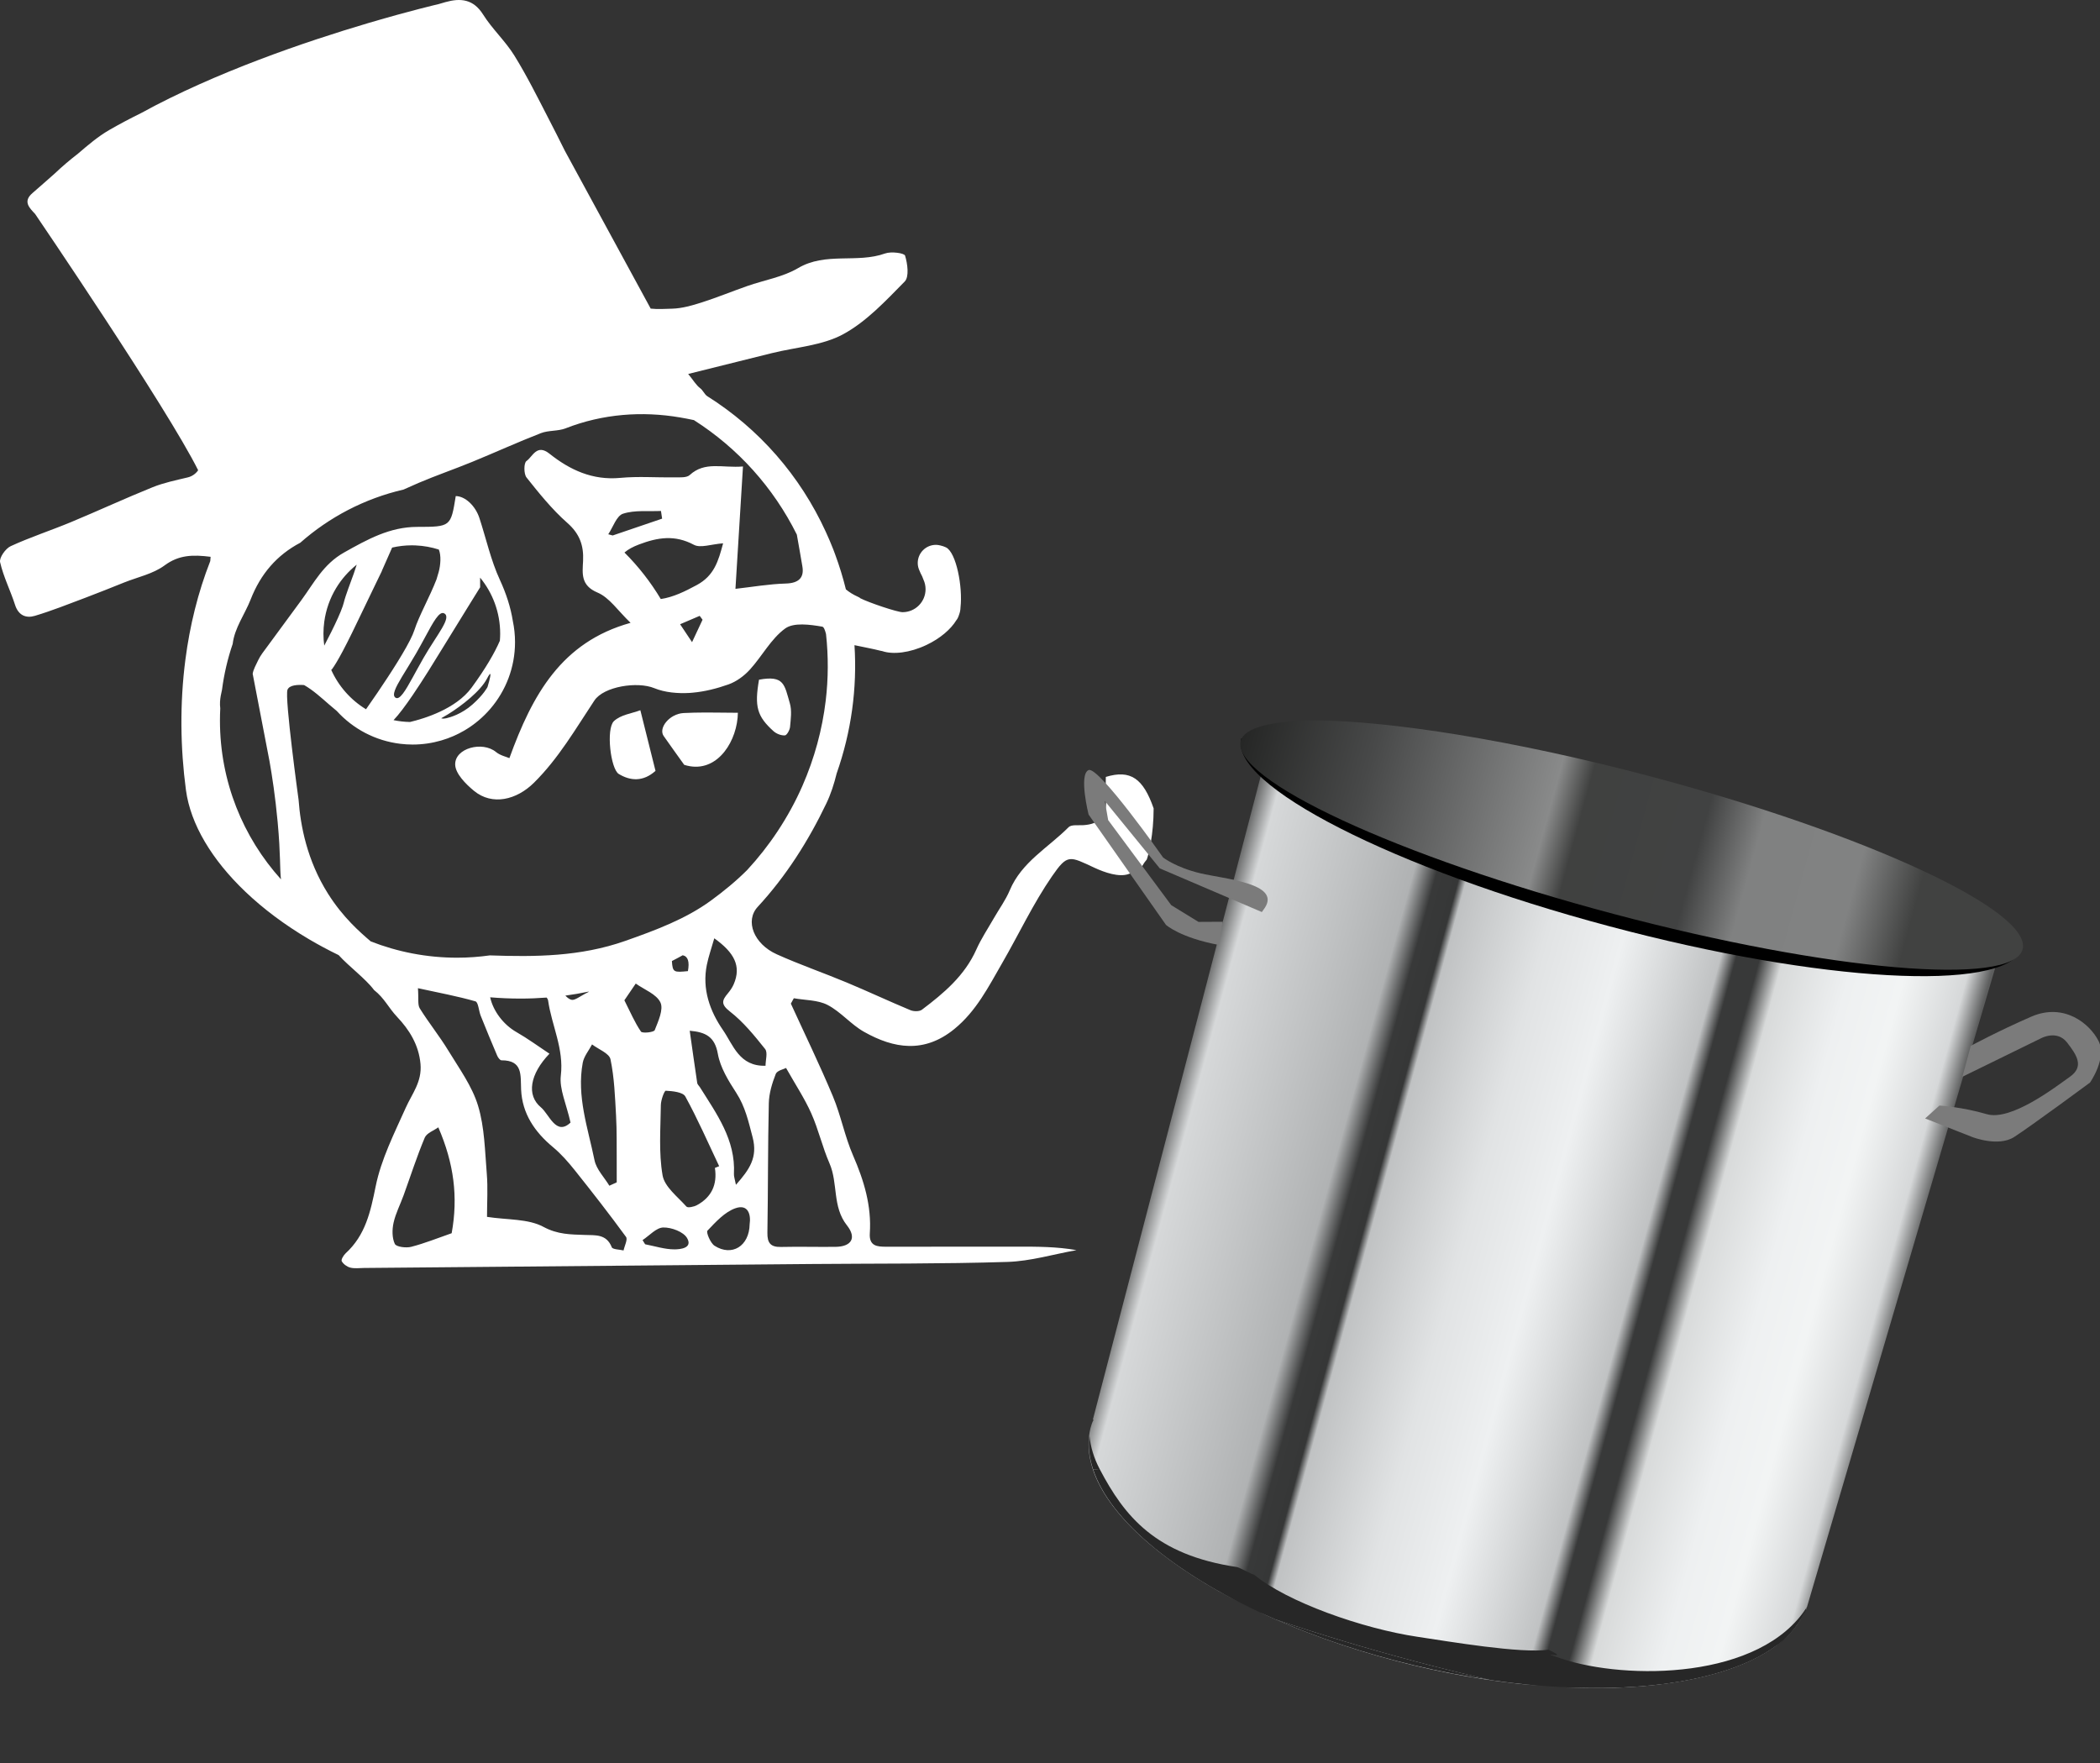 <?xml version="1.0" encoding="UTF-8" standalone="no"?>
<svg width="100%" height="100%" viewBox="0 0 499 419" version="1.1" xmlns="http://www.w3.org/2000/svg" xmlns:xlink="http://www.w3.org/1999/xlink" xml:space="preserve" style="fill-rule:evenodd;clip-rule:evenodd;stroke-linejoin:round;stroke-miterlimit:2;">
    <rect x="0" y="0" width="499" height="419" fill="#333333" stroke="none"/>
    <g id="Edénykölcsönző" transform="matrix(1,0,0,1,-44.958,-251.611)">
        <g transform="matrix(1,0,0,1,228.763,413.088)">
            <path d="M0,12.283C0.683,12.898 1.811,13.339 2.696,13.281C3.167,13.251 3.858,12.008 3.926,11.264C4.095,9.399 4.384,7.385 3.875,5.65C2.583,1.241 2.551,-1.056 -3.449,0.043C-4.554,6.432 -3.93,8.747 0,12.283" style="fill:white;fill-rule:nonzero;"/>
        </g>
        <g transform="matrix(1,0,0,1,207.537,422.374)">
            <path d="M0,10.991C0.457,11.137 0.904,11.245 1.343,11.319C8.192,12.484 12.654,5.128 12.757,-1.378C9.288,-1.378 5.812,-1.493 2.35,-1.407C1.512,-1.387 0.674,-1.365 -0.162,-1.315C-3.521,-1.113 -6.187,2.261 -4.88,4.137C-3.443,6.203 -1.963,8.239 0,10.991" style="fill:white;fill-rule:nonzero;"/>
        </g>
        <g transform="matrix(0.947,0.32,0.32,-0.947,190.022,434.288)">
            <path d="M2.275,-0.557C5.442,-1.25 8.365,-0.483 10.302,2.941C7.864,6.739 5.373,10.619 2.275,15.444C0.649,14.096 -1.852,12.914 -2.855,10.962C-4.061,8.618 0.049,-0.068 2.275,-0.557" style="fill:white;fill-rule:nonzero;"/>
        </g>
        <g transform="matrix(1,0,0,1,237.733,288.028)">
            <path d="M0,228.164C1.714,232.005 2.646,236.192 4.331,240.048C6.397,244.775 4.956,250.335 8.479,254.785C10.851,257.779 9.525,259.84 5.762,259.884C1.439,259.934 -2.886,259.809 -7.207,259.908C-9.677,259.965 -10.466,258.957 -10.426,256.531C-10.254,246.268 -10.329,236 -10.089,225.738C-10.035,223.398 -9.306,220.995 -8.441,218.796C-8.12,217.978 -6.521,217.663 -5.989,217.378C-3.767,221.322 -1.586,224.61 0,228.164M-10.87,216.85C-17.122,217.037 -18.562,211.875 -20.982,208.372C-24.11,203.844 -25.984,198.605 -24.813,192.855C-24.41,190.872 -23.726,188.945 -23.046,186.56C-18.313,189.955 -16.561,193.153 -18.436,197.492C-18.77,198.263 -19.271,198.989 -19.813,199.636C-21.191,201.276 -21.571,202.222 -19.341,203.951C-16.15,206.424 -13.513,209.684 -10.97,212.871C-10.307,213.702 -10.87,215.512 -10.87,216.85M-17.903,245.138C-18.163,243.781 -18.411,243.163 -18.378,242.559C-17.952,234.449 -22.485,228.299 -26.473,221.931C-26.68,221.601 -27.047,221.303 -27.1,220.954C-27.709,216.898 -28.273,212.836 -28.885,208.527C-25.1,208.86 -22.927,209.932 -22.201,214.024C-21.624,217.277 -19.682,220.423 -17.829,223.279C-15.69,226.576 -14.916,230.125 -13.942,233.834C-12.683,238.632 -14.674,241.494 -17.903,245.138M-14.643,254.493C-14.735,259.748 -18.891,262.243 -22.975,259.631C-23.972,258.993 -25.027,256.41 -24.673,256.038C-22.709,253.974 -20.568,251.597 -18.008,250.705C-14.991,249.655 -14.309,252.241 -14.643,254.493M-27.182,249.982C-27.898,250.37 -29.345,250.676 -29.666,250.315C-31.762,247.964 -34.858,245.631 -35.334,242.893C-36.276,237.466 -35.808,231.779 -35.746,226.202C-35.733,225 -34.919,222.767 -34.567,222.785C-32.954,222.869 -30.501,223.106 -29.927,224.154C-26.979,229.529 -24.517,235.17 -21.886,240.719C-22.223,240.854 -22.561,240.99 -22.898,241.126C-22.3,245.074 -23.685,248.092 -27.182,249.982M-32.513,260.485C-34.836,260.483 -37.158,259.719 -39.481,259.274C-39.684,258.942 -39.887,258.61 -40.089,258.278C-38.452,257.209 -36.833,255.321 -35.171,255.283C-33.236,255.239 -30.376,256.299 -29.509,257.8C-28.118,260.208 -31.172,260.486 -32.513,260.485M-44.412,201.292C-43.437,199.858 -42.574,198.589 -41.71,197.318C-39.668,198.772 -36.78,199.827 -35.845,201.805C-35.063,203.459 -36.367,206.272 -37.203,208.393C-37.404,208.9 -40.151,209.196 -40.471,208.729C-41.948,206.571 -42.983,204.109 -44.412,201.292M-44.605,260.741C-45.574,260.502 -47.192,260.519 -47.405,259.981C-48.663,256.805 -51.261,257.147 -53.826,257.056C-57.17,256.936 -60.244,256.968 -63.634,255.14C-67.283,253.173 -72.175,253.509 -77.051,252.76C-77.051,249.268 -76.825,245.888 -77.102,242.549C-77.553,237.109 -77.621,231.48 -79.184,226.337C-80.598,221.683 -83.664,217.49 -86.247,213.243C-88.34,209.8 -90.898,206.641 -93.027,203.217C-93.572,202.34 -93.273,200.937 -93.465,198.417C-88.432,199.515 -84.056,200.323 -79.8,201.545C-79.115,201.742 -79.015,203.806 -78.549,204.968C-77.278,208.143 -75.976,211.306 -74.633,214.45C-74.443,214.897 -73.964,215.556 -73.62,215.555C-68.506,215.542 -69.104,219.061 -68.95,222.506C-68.693,228.234 -65.71,232.596 -61.354,236.209C-59.427,237.808 -57.74,239.748 -56.17,241.714C-52.024,246.908 -47.936,252.154 -44.019,257.523C-43.576,258.13 -44.38,259.646 -44.605,260.741M-85.451,256.646C-88.759,257.791 -91.856,259.054 -95.066,259.878C-96.291,260.191 -98.618,259.899 -98.959,259.181C-99.633,257.76 -99.614,255.772 -99.257,254.158C-98.763,251.922 -97.665,249.824 -96.876,247.648C-95.217,243.072 -93.731,238.425 -91.849,233.942C-91.384,232.835 -89.677,232.249 -88.625,231.484C-84.923,240.013 -83.879,248.009 -85.451,256.646M-54.306,216.143C-54.021,214.604 -52.852,213.228 -52.091,211.778C-50.567,212.942 -48.01,213.89 -47.712,215.31C-46.795,219.688 -46.636,224.241 -46.386,228.737C-46.182,232.41 -46.265,236.099 -46.232,239.78C-46.217,241.371 -46.229,242.963 -46.229,244.555C-46.813,244.823 -47.396,245.091 -47.979,245.358C-49.194,243.349 -51.063,241.473 -51.506,239.305C-53.066,231.675 -55.778,224.114 -54.306,216.143M-58.434,200.18C-56.601,199.934 -54.769,199.618 -52.941,199.232C-52.914,199.25 -52.892,199.266 -52.864,199.282C-55.029,200.345 -56.136,201.363 -56.971,201.175C-57.506,201.055 -57.978,200.651 -58.434,200.18M-70.066,208.843C-73.155,207.076 -75.582,203.861 -76.303,200.584C-73.924,200.78 -71.525,200.886 -69.114,200.886C-67.042,200.886 -64.962,200.806 -62.878,200.646C-62.706,200.87 -62.569,201.101 -62.535,201.343C-61.684,207.293 -58.751,212.785 -59.51,219.172C-59.895,222.406 -58.205,225.888 -57.208,230.351C-60.658,233.611 -62.253,228.389 -64.246,226.731C-67.711,223.85 -66.871,218.843 -62.215,213.984C-64.918,212.198 -67.403,210.365 -70.066,208.843M-29.312,194.36C-32.617,194.682 -32.958,194.705 -33.118,191.963C-32.253,191.514 -31.387,191.064 -30.542,190.589C-29.269,190.875 -28.91,192.148 -29.312,194.36M-47.19,90.834C-47.541,90.738 -47.891,90.642 -48.242,90.546C-47.097,88.846 -46.272,86.161 -44.736,85.662C-41.953,84.756 -38.747,85.153 -35.717,85.006C-35.625,85.616 -35.534,86.226 -35.442,86.835C-39.358,88.168 -43.274,89.501 -47.19,90.834M-25.835,110.857C-26.509,112.296 -27.183,113.735 -28.33,116.184C-29.534,114.379 -30.352,113.153 -31.17,111.927C-29.618,111.263 -28.067,110.6 -26.515,109.935C-26.289,110.243 -26.062,110.55 -25.835,110.857M-27.212,102.617C-30.041,104.143 -32.787,105.493 -35.759,105.941C-38.174,101.902 -41.076,98.187 -44.391,94.885C-43.508,94.125 -42.363,93.511 -40.954,92.977C-36.457,91.271 -32.417,90.631 -27.895,93.048C-26.33,93.884 -23.793,92.903 -20.95,92.697C-22.085,96.909 -23.044,100.367 -27.212,102.617M-76.935,126.855C-76.935,126.855 -77.848,128.648 -80.487,130.982C-83.125,133.317 -85.835,134.061 -86.713,134.264C-87.591,134.467 -87.925,134.264 -87.925,134.264C-87.434,133.998 -86.89,133.679 -86.319,133.325C-82.971,131.246 -78.602,127.811 -77.07,124.877C-76.543,123.867 -76.315,123.625 -76.255,123.783C-76.11,124.162 -76.935,126.855 -76.935,126.855M-94.73,128.8C-92.213,125.105 -89.548,120.767 -87.712,117.762C-85.734,114.525 -82.942,110.011 -80.989,106.859C-79.637,104.678 -78.686,103.148 -78.686,103.148L-78.694,100.847C-75.714,104.472 -73.924,109.112 -73.924,114.171C-73.924,114.734 -73.953,115.289 -73.996,115.841C-75.158,118.578 -77.378,122.453 -80.724,127.008C-84.451,132.082 -92.005,134.364 -95.351,135.157C-96.688,135.13 -97.997,134.983 -99.262,134.717C-98.007,133.415 -96.404,131.257 -94.73,128.8M-87.219,109.349C-85.379,110.337 -88.916,114.35 -92.11,119.883C-92.692,120.891 -93.236,121.875 -93.746,122.808C-94.067,123.393 -94.373,123.954 -94.667,124.489C-96.477,127.788 -97.802,130.013 -98.788,129.386C-99.699,128.806 -98.824,127.018 -97.266,124.422C-96.314,122.836 -95.108,120.95 -93.897,118.851C-93.139,117.538 -92.453,116.27 -91.823,115.105C-89.803,111.363 -88.39,108.72 -87.219,109.349M-113.975,122.742C-113.247,121.774 -112.316,120.171 -111.345,118.345C-109.885,115.6 -108.338,112.376 -107.273,110.144C-106.125,107.739 -104.505,104.385 -103.372,102.043C-102.899,101.066 -102.514,100.271 -102.28,99.789C-102.125,99.471 -102.036,99.286 -102.036,99.286L-102.036,99.236L-99.597,93.708C-98.092,93.365 -96.53,93.174 -94.921,93.174C-94.617,93.174 -94.315,93.185 -94.015,93.197C-92.1,93.279 -90.252,93.617 -88.503,94.177C-87.907,95.607 -88.094,97.898 -88.535,99.511C-88.695,100.1 -88.88,100.681 -89.053,101.266C-90.704,105.535 -93.198,109.863 -94.321,113.355C-94.421,113.664 -94.556,114.012 -94.72,114.391C-96.187,117.781 -100.055,123.737 -103.087,128.201C-104.128,129.733 -105.07,131.089 -105.783,132.104C-105.79,132.114 -105.796,132.122 -105.803,132.133C-109.447,129.92 -112.354,126.626 -114.103,122.701C-114.06,122.713 -114.018,122.73 -113.975,122.742M-115.918,114.171C-115.918,113.208 -115.848,112.262 -115.722,111.333C-115.333,108.45 -114.361,105.752 -112.925,103.364C-111.634,101.219 -109.965,99.33 -108.019,97.773C-108.03,97.811 -108.04,97.85 -108.051,97.888C-108.248,98.539 -108.467,99.19 -108.694,99.839C-109.572,102.352 -110.59,104.808 -111.108,106.87C-111.166,107.099 -111.244,107.358 -111.339,107.639C-111.864,109.192 -112.919,111.471 -114.063,113.767C-114.615,114.874 -115.183,115.976 -115.727,117.012C-115.853,116.083 -115.918,115.135 -115.918,114.171M-104.675,187.301C-107.182,185.155 -111.249,181.643 -114.823,175.975C-119.843,168.014 -121.379,159.774 -121.826,153.648C-121.826,153.648 -125.175,129.367 -124.464,127.502C-124.025,126.35 -121.999,126.273 -120.514,126.382C-118.309,127.643 -116.43,129.391 -114.557,131.013C-113.957,131.533 -113.358,132.039 -112.754,132.535C-108.913,136.767 -103.6,139.634 -97.625,140.343C-96.675,140.455 -95.711,140.519 -94.73,140.519C-92.367,140.519 -90.085,140.177 -87.925,139.548C-85.971,138.98 -84.119,138.175 -82.401,137.163C-80.067,135.789 -77.984,134.036 -76.233,131.989C-72.596,127.736 -70.395,122.219 -70.395,116.184C-70.395,114.464 -70.576,112.787 -70.915,111.168C-71.44,107.857 -72.516,104.581 -73.998,101.374C-76.145,96.731 -77.248,91.608 -78.851,86.711C-79.828,83.726 -82.268,81.496 -84.479,81.47C-85.656,88.736 -85.656,88.786 -93.641,88.793C-100.181,88.799 -105.469,91.769 -111.019,94.881C-115.932,97.636 -118.148,102.084 -121.139,106.171C-123.839,109.862 -126.565,113.533 -129.261,117.226C-130.032,118.283 -130.885,119.318 -131.434,120.489C-131.892,121.467 -132.608,122.733 -132.732,123.706L-128.727,144.515C-128.136,147.863 -127.359,152.84 -126.799,158.925C-126.064,166.894 -126.32,170.047 -126.009,172.548C-135.021,162.558 -140.51,149.329 -140.51,134.815C-140.51,133.841 -140.485,132.872 -140.436,131.909C-140.494,131.384 -140.528,130.861 -140.493,130.341C-140.429,129.389 -140.253,128.444 -140.022,127.502C-139.534,123.74 -138.677,120.097 -137.485,116.605C-137.028,112.765 -134.593,109.57 -133.215,106.037C-130.854,99.985 -127.004,95.496 -121.417,92.555C-114.526,86.475 -106.142,82.06 -96.88,79.921C-95.694,79.381 -94.504,78.85 -93.306,78.339C-89.128,76.56 -84.823,75.084 -80.62,73.361C-75.152,71.121 -69.771,68.665 -64.267,66.522C-62.429,65.807 -60.204,66.086 -58.368,65.368C-49.536,61.914 -40.179,61.249 -31.201,62.78C-30.109,62.966 -29,63.175 -27.888,63.418C-17.414,70.096 -9.007,79.424 -3.433,90.622C-2.964,93.124 -2.564,95.647 -2.121,98.143C-1.63,100.899 -3.029,102.17 -6.052,102.255C-10.073,102.369 -14.078,103.074 -18.018,103.517C-17.441,94.145 -16.854,84.587 -16.229,74.434C-21.111,74.849 -25.244,73.134 -28.893,76.476C-29.625,77.147 -31.213,77.008 -32.41,77.026C-36.738,77.091 -41.098,76.739 -45.389,77.147C-51.959,77.77 -57.362,75.263 -62.203,71.403C-65.239,68.982 -66.193,72.102 -67.68,73.147C-68.323,73.599 -68.337,76.205 -67.661,77.055C-66.203,78.889 -64.727,80.733 -63.184,82.509C-61.542,84.398 -59.824,86.211 -57.961,87.85C-55.032,90.426 -54.045,93.216 -54.224,96.862C-54.372,99.875 -54.832,102.701 -50.783,104.407C-47.955,105.598 -45.943,108.73 -42.94,111.594C-59.369,116.162 -66.274,128.682 -71.73,143.748C-72.48,143.42 -73.908,143.12 -74.905,142.298C-78.141,139.629 -84.73,141.364 -84.614,145.306C-84.55,147.446 -82.1,149.911 -80.144,151.521C-75.79,155.104 -70.007,153.663 -65.902,149.599C-60.041,143.796 -56.012,136.8 -51.539,130.058C-49.308,126.695 -41.308,125.475 -37.32,127.112C-34.775,128.158 -31.707,128.416 -28.918,128.252C-28.679,128.238 -28.44,128.214 -28.2,128.193C-25.319,127.939 -22.417,127.198 -19.688,126.233C-17.801,125.566 -15.965,124.215 -14.601,122.721C-11.692,119.535 -9.583,115.398 -6.208,112.943C-4.166,111.458 -0.296,112.006 2.605,112.501C2.977,112.564 3.269,113.309 3.504,114.269C4.075,119.511 4.06,124.798 3.435,130.048C2.613,136.944 0.767,143.774 -2.11,150.346C-3.77,154.136 -5.76,157.737 -8.021,161.152C-10.172,164.401 -12.583,167.468 -15.232,170.335C-17.905,173.006 -20.842,175.406 -23.86,177.609C-29.829,181.967 -36.975,184.638 -44.21,187.183C-54.876,190.935 -65.632,190.996 -76.375,190.623C-78.919,190.975 -81.514,191.171 -84.155,191.171C-91.398,191.171 -98.314,189.789 -104.675,187.301M69.991,148.211C69.991,149.95 69.886,151.829 70.013,153.691C70.277,157.562 68.442,159.433 64.678,159.675C63.469,159.753 61.804,159.49 61.136,160.164C56.333,165.01 49.989,168.412 47.164,175.151C46.188,177.477 44.652,179.567 43.389,181.776C41.974,184.253 40.372,186.648 39.215,189.242C36.45,195.44 31.498,199.602 26.294,203.53C25.681,203.993 24.334,203.967 23.548,203.639C18.468,201.52 13.48,199.18 8.401,197.06C2.892,194.76 -2.769,192.808 -8.208,190.36C-13.66,187.908 -15.812,182.426 -12.728,179.088C-5.955,171.756 -0.647,163.351 3.584,154.502C4.658,152.256 5.427,149.849 6.036,147.37C9.514,137.463 10.926,127.133 10.266,116.903C12.893,117.456 14.666,117.778 16.398,118.217C16.553,118.256 16.704,118.279 16.856,118.308C19.437,119.185 23.414,118.726 27.352,116.861C30.62,115.314 33.153,113.132 34.469,110.976C34.735,110.665 34.948,110.218 35.114,109.676C35.338,109.083 35.449,108.505 35.456,107.952C36.022,103.095 34.452,94.816 31.991,93.654C31.555,93.448 31.105,93.295 30.656,93.201C30.321,93.117 29.977,93.06 29.617,93.06C27.23,93.06 25.296,94.995 25.296,97.381C25.296,98.064 25.469,98.702 25.751,99.276C25.803,99.443 25.866,99.602 25.945,99.744C26.24,100.266 26.475,100.797 26.655,101.323C26.974,102.016 27.157,102.786 27.157,103.599C27.157,106.616 24.71,109.062 21.692,109.062C20.444,109.062 13.74,106.826 11.568,105.711C11.628,105.685 11.495,105.583 10.971,105.346C10.016,104.914 9.064,104.349 8.225,103.644C7.531,100.824 6.673,98.03 5.651,95.273C5.508,94.887 5.368,94.501 5.218,94.117C4.679,92.73 4.091,91.372 3.479,90.031C-2.653,76.604 -12.412,65.468 -24.773,57.694C-25.361,57.276 -25.782,56.3 -26.36,55.87C-27.383,55.108 -28.061,53.884 -29.248,52.451C-22.079,50.665 -15.708,49.074 -9.334,47.493C-3.642,46.081 2.615,45.713 7.598,43.001C13.124,39.993 17.699,35.058 22.202,30.483C23.291,29.378 22.878,26.266 22.291,24.339C22.098,23.704 18.97,23.302 17.551,23.813C10.86,26.22 3.429,23.417 -3.148,27.303C-6.74,29.425 -11.157,30.135 -15.18,31.545C-18.827,32.823 -22.41,34.296 -26.088,35.472C-28.352,36.196 -30.731,36.872 -33.076,36.938C-34.587,36.981 -36.561,37.102 -38.158,36.922L-58.585,-0.64C-59.833,-3.166 -61.111,-5.677 -62.402,-8.18C-65.017,-13.248 -67.561,-18.376 -70.557,-23.216C-72.696,-26.672 -75.817,-29.519 -77.98,-32.964C-80.291,-36.644 -83.334,-36.915 -86.91,-35.921C-87.488,-35.76 -88.063,-35.587 -88.639,-35.418L-88.646,-35.422C-88.646,-35.422 -95.228,-33.895 -105.044,-30.999C-105.195,-30.957 -105.345,-30.912 -105.494,-30.866C-120.064,-26.549 -141.515,-19.275 -159.271,-9.534C-161.832,-8.266 -164.362,-6.944 -166.828,-5.515C-169.488,-3.972 -171.872,-1.937 -174.243,0.098C-176.19,1.603 -178.012,3.15 -179.683,4.738C-179.697,4.751 -179.71,4.765 -179.725,4.779C-181.504,6.341 -183.266,7.924 -185.062,9.467C-187.389,11.466 -185.807,12.961 -184.435,14.424C-184.435,14.424 -153.008,60.6 -145.691,75.331C-146.23,76.127 -147.09,76.775 -148.156,77.032C-150.973,77.709 -153.854,78.295 -156.525,79.373C-163.05,82.008 -169.441,84.972 -175.941,87.673C-180.68,89.643 -185.583,91.236 -190.238,93.376C-191.465,93.939 -192.994,96.122 -192.75,97.187C-191.959,100.66 -190.292,103.921 -189.194,107.338C-188.389,109.847 -186.576,110.554 -184.488,109.93C-180.44,108.719 -176.5,107.14 -172.538,105.652C-169.424,104.483 -166.341,103.231 -163.252,101.998C-160.025,100.71 -156.392,99.96 -153.688,97.959C-150.279,95.437 -146.955,95.369 -142.731,95.903C-142.767,96.248 -142.79,96.583 -142.813,96.918C-145.765,104.443 -147.679,112.335 -148.713,120.28C-150.083,130.789 -149.92,141.388 -148.59,151.338C-147.51,159.417 -142.463,167.878 -134.445,175.516C-130.201,179.56 -125.125,183.373 -119.361,186.777C-117.148,188.085 -114.788,189.351 -112.307,190.554C-109.792,193.325 -105.878,196.181 -103.896,198.849C-101.354,200.856 -100.544,202.985 -98.345,205.312C-95.595,208.223 -93.266,211.818 -92.856,216.424C-92.477,220.684 -94.856,223.465 -96.374,226.855C-99.097,232.937 -102.205,239.064 -103.507,245.505C-104.73,251.555 -105.934,257.112 -110.633,261.409C-111.143,261.876 -111.772,262.936 -111.574,263.296C-111.195,263.985 -110.324,264.617 -109.541,264.818C-108.523,265.079 -107.392,264.912 -106.31,264.903C-70.89,264.591 -35.469,264.27 -0.049,263.962C15.507,263.827 31.071,263.955 46.615,263.466C52.108,263.294 57.554,261.643 63.021,260.667C58.355,259.837 53.709,259.834 49.063,259.837C38.646,259.844 28.23,259.861 17.814,259.856C15.681,259.855 13.706,259.736 13.91,256.668C14.345,250.139 12.523,244.126 9.929,238.172C7.96,233.651 7.045,228.678 5.142,224.123C2.034,216.685 -1.498,209.423 -4.852,202.087C-4.618,201.66 -4.384,201.233 -4.151,200.807C-1.452,201.291 1.547,201.195 3.873,202.4C7.005,204.022 9.409,207.018 12.499,208.765C19.659,212.815 26.839,213.928 33.958,208.148C39.223,203.874 42.128,198.045 45.382,192.412C49.349,185.545 52.735,178.292 57.222,171.793C60.905,166.457 61.36,167.043 67.296,169.799C69.758,170.942 73.105,172.089 75.377,171.299C79.164,169.982 78.12,169.649 79.71,167.856C80.149,166.74 81.351,161.914 81.351,155.689C78.867,148.536 75.829,146.431 69.991,148.211" style="fill:white;fill-rule:nonzero;"/>
        </g>
        <g transform="matrix(173.9,48.227,48.227,-173.9,318.943,527.944)">
            <path d="M0.014,-0.347L0.015,-0.347C0.014,-0.351 0.014,-0.355 0.014,-0.359C0.018,-0.472 0.239,-0.555 0.507,-0.546C0.766,-0.537 0.974,-0.444 0.985,-0.337L0.986,-0.337L1,0.547L0,0.564L0.014,-0.347Z" style="fill:url(#_Linear1);fill-rule:nonzero;"/>
        </g>
        <g transform="matrix(-0.261,0.965,0.965,0.261,484.084,376.995)">
            <path d="M86.04,-126.121C97.429,-126.077 106.494,-82.997 106.288,-29.9C106.085,22.028 97.089,64.279 86.04,66.077L85.977,-126.114C85.999,-126.114 86.018,-126.121 86.04,-126.121" style="fill-rule:nonzero;"/>
        </g>
        <g transform="matrix(1,0,0,1,303.832,600.797)">
            <path d="M0,-8.031C-0.337,-5.422 -0.031,-2.731 0.872,0C1.378,-0.034 1.889,-0.067 2.422,-0.091C1.07,-2.67 0.257,-5.335 0,-8.031" style="fill:rgb(39,39,39);fill-rule:nonzero;"/>
        </g>
        <g transform="matrix(-0.271,0.962,0.962,0.271,387.5,620.951)">
            <path d="M25.622,-33.848C27.104,-23.188 27.699,-11.493 27.212,0.752C26.957,7.164 26.409,13.396 25.622,19.394C25.919,13.369 26.125,7.146 26.223,0.771C26.407,-11.431 26.183,-23.097 25.622,-33.848" style="fill:rgb(39,39,39);fill-rule:nonzero;"/>
        </g>
        <g transform="matrix(1,0,0,1,466.945,613.122)">
            <path d="M0,29.64C3.142,27.632 6.208,23.601 7.417,20.32C-3.558,37.753 -35.578,37.753 -50.851,32.685C-58.07,30.288 -47.989,33.366 -54.029,30.527C-60.635,31.486 -77.617,28.58 -85.142,27.461C-98.216,25.518 -116.159,19.19 -123.975,12.701C-124.574,12.625 -127.459,10.973 -128.062,10.884C-147.427,8.005 -154.799,-1.18 -160.691,-12.416C-161.225,-12.392 -161.735,-12.359 -162.241,-12.325C-158.15,0.047 -141.935,13.236 -118.978,23.299C-108.782,26.758 -97.615,30.141 -85.821,33.276C-79.659,34.913 -73.614,36.405 -67.734,37.753C-38.115,42.056 -12.52,38.86 0,29.64" style="fill:rgb(39,39,39);fill-rule:nonzero;"/>
        </g>
        <g transform="matrix(185.28,51.383,51.383,-185.28,340.031,426.741)">
            <path d="M0,-0.005C0.001,-0.054 0.225,-0.091 0.501,-0.088C0.777,-0.085 1.001,-0.043 1,0.005C0.999,0.054 0.775,0.091 0.499,0.088C0.324,0.086 0.171,0.068 0.082,0.044C0.03,0.029 -0,0.012 0,-0.005Z" style="fill:url(#_Linear2);fill-rule:nonzero;"/>
        </g>
        <g transform="matrix(1,0,0,1,502.402,496.623)">
            <path d="M0,20.779L11.241,25.208C11.241,25.208 17.373,27.592 21.12,25.208C24.867,22.823 39.174,12.263 39.174,12.263C39.174,12.263 43.262,6.472 41.218,2.384C39.174,-1.703 33.042,-6.813 25.208,-3.407C17.373,0 10.842,3.532 10.842,3.532L8.856,10.873L27.592,1.703C27.592,1.703 31.339,-0.34 33.724,2.725C36.108,5.791 37.812,8.461 34.405,10.873C30.998,13.285 20.438,21.461 14.647,19.758C8.856,18.054 3.406,17.714 3.406,17.714L0,20.779Z" style="fill:rgb(123,123,123);fill-rule:nonzero;"/>
        </g>
        <g transform="matrix(1,0,0,1,323.269,443.052)">
            <path d="M0,23.662L-14.988,3.451L-15.782,-1.091L-2.725,14.919L21.53,25.298C21.783,24.964 22.026,24.62 22.256,24.265C26.003,18.474 12.718,17.452 6.927,16.09C1.136,14.726 -1.93,12.343 -1.93,12.343C-1.93,12.343 -17.259,-9.459 -19.644,-8.437C-22.027,-7.415 -19.644,2.123 -19.644,2.123L-1.249,28.352C-1.249,28.352 2.158,31.418 11.355,33.121C11.355,33.121 11.525,31.837 12.239,27.606L6.473,27.637L0,23.662Z" style="fill:rgb(123,123,123);fill-rule:nonzero;"/>
        </g>
    </g>
    <defs>
        <linearGradient id="_Linear1" x1="0" y1="0" x2="1" y2="0" gradientUnits="userSpaceOnUse" gradientTransform="matrix(1,0,0,-1,0,0.009)"><stop offset="0" style="stop-color:rgb(93,94,94);stop-opacity:1"/><stop offset="0.03" style="stop-color:rgb(214,216,217);stop-opacity:1"/><stop offset="0.23" style="stop-color:rgb(176,178,179);stop-opacity:1"/><stop offset="0.26" style="stop-color:rgb(56,57,57);stop-opacity:1"/><stop offset="0.29" style="stop-color:rgb(54,55,55);stop-opacity:1"/><stop offset="0.3" style="stop-color:rgb(192,194,195);stop-opacity:1"/><stop offset="0.42" style="stop-color:rgb(225,227,228);stop-opacity:1"/><stop offset="0.52" style="stop-color:rgb(238,240,241);stop-opacity:1"/><stop offset="0.65" style="stop-color:rgb(192,194,195);stop-opacity:1"/><stop offset="0.67" style="stop-color:rgb(56,57,57);stop-opacity:1"/><stop offset="0.7" style="stop-color:rgb(56,57,57);stop-opacity:1"/><stop offset="0.73" style="stop-color:rgb(216,218,218);stop-opacity:1"/><stop offset="0.82" style="stop-color:rgb(238,240,241);stop-opacity:1"/><stop offset="0.89" style="stop-color:rgb(242,244,244);stop-opacity:1"/><stop offset="0.97" style="stop-color:rgb(214,216,217);stop-opacity:1"/><stop offset="1" style="stop-color:rgb(93,94,94);stop-opacity:1"/></linearGradient>
        <linearGradient id="_Linear2" x1="0" y1="0" x2="1" y2="0" gradientUnits="userSpaceOnUse" gradientTransform="matrix(1,0,0,-1,0,2.21798e-07)"><stop offset="0" style="stop-color:rgb(38,39,38);stop-opacity:1"/><stop offset="0.16" style="stop-color:rgb(72,73,73);stop-opacity:1"/><stop offset="0.39" style="stop-color:rgb(137,138,138);stop-opacity:1"/><stop offset="0.43" style="stop-color:rgb(64,65,64);stop-opacity:1"/><stop offset="0.58" style="stop-color:rgb(65,66,66);stop-opacity:1"/><stop offset="0.65" style="stop-color:rgb(128,129,129);stop-opacity:1"/><stop offset="0.78" style="stop-color:rgb(129,130,130);stop-opacity:1"/><stop offset="0.86" style="stop-color:rgb(65,66,65);stop-opacity:1"/><stop offset="1" style="stop-color:rgb(65,66,65);stop-opacity:1"/></linearGradient>
    </defs>
</svg>
